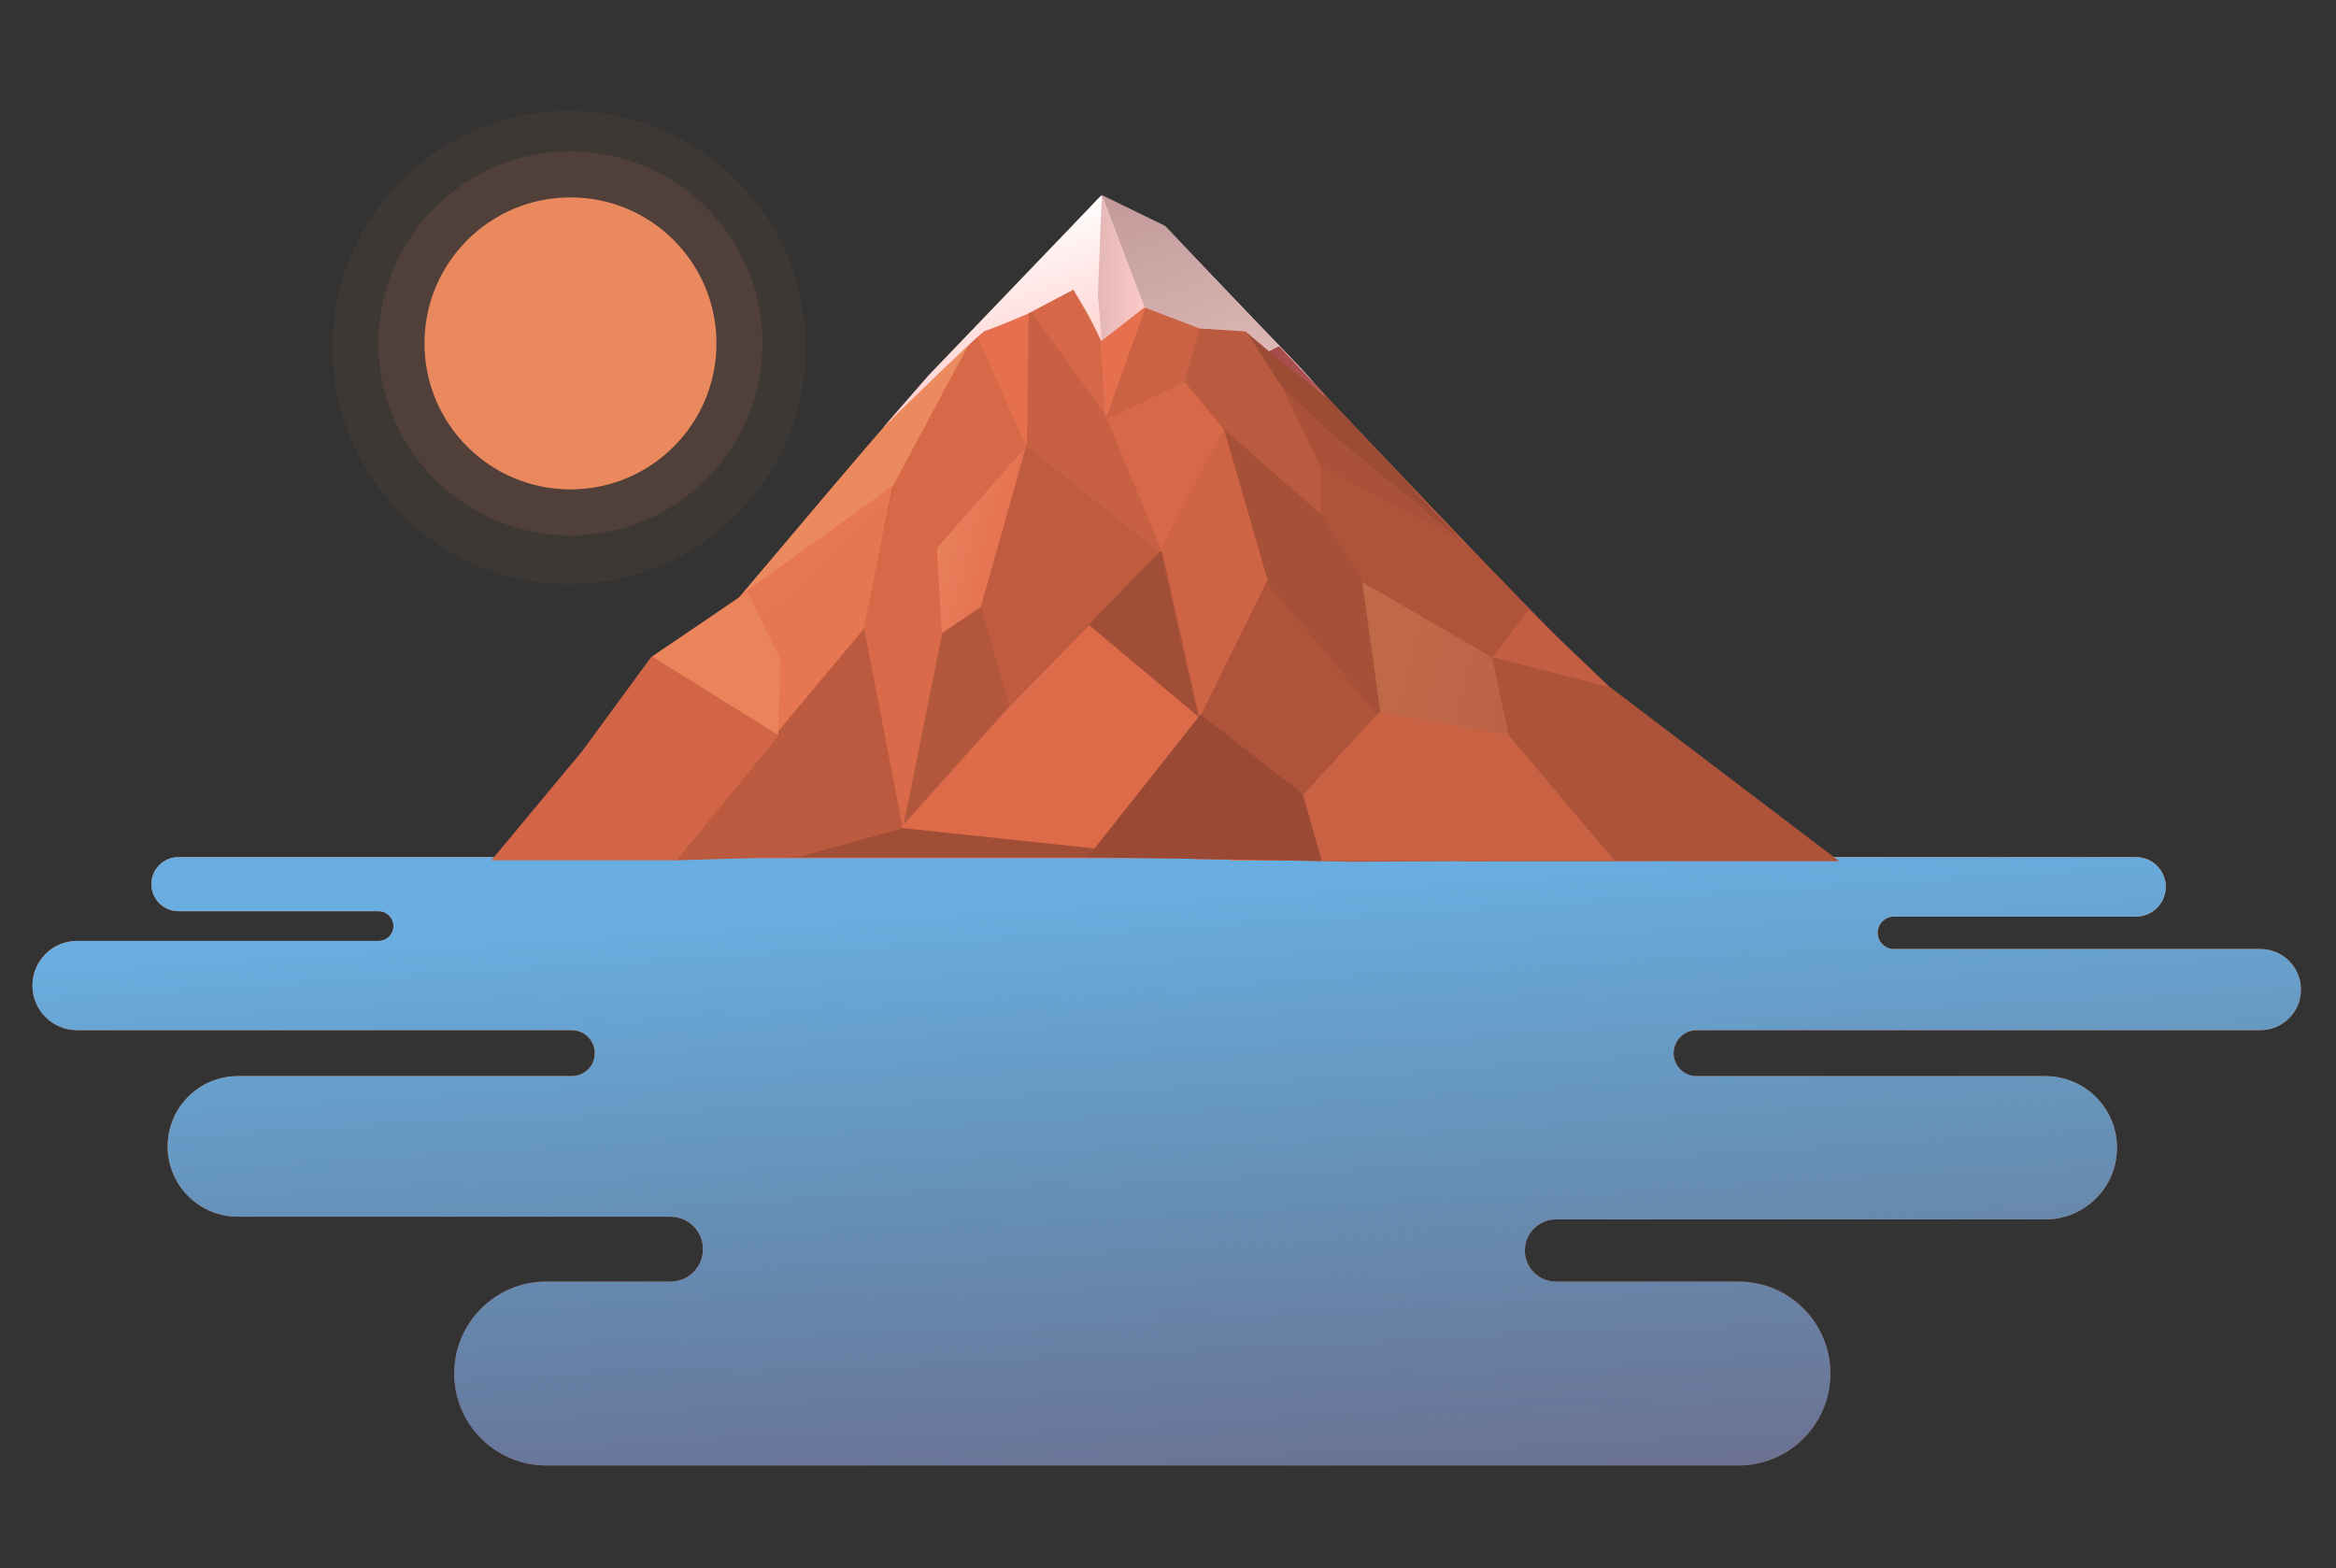 <?xml version="1.0" encoding="UTF-8" standalone="no"?>
<svg width="864px" height="580px" viewBox="0 0 864 580" version="1.1" xmlns="http://www.w3.org/2000/svg" xmlns:xlink="http://www.w3.org/1999/xlink">
    <rect x="0" y="0" width="864" height="580" fill="#333333" stroke="none"/>
    <!-- Generator: Sketch 3.6.1 (26313) - http://www.bohemiancoding.com/sketch -->
    <title>mountain-final</title>
    <desc>Created with Sketch.</desc>
    <defs>
        <linearGradient x1="29.796%" y1="122.665%" x2="30.63%" y2="0%" id="linearGradient-1">
            <stop stop-color="#CB5251" offset="0%"></stop>
            <stop stop-color="#FF8A48" offset="100%"></stop>
        </linearGradient>
        <linearGradient x1="65.432%" y1="116.887%" x2="39.45%" y2="7.109%" id="linearGradient-2">
            <stop stop-color="#0F7CC3" stop-opacity="0.5" offset="0%"></stop>
            <stop stop-color="#6AADE0" offset="100%"></stop>
        </linearGradient>
        <path d="M715.748,22 L688.487,22 C685.17,22 682.483,24.686 682.483,28 C682.483,31.307 685.171,34 688.487,34 L710.568,34 L824.028,34 C832.316,34 839.034,40.714 839.034,49 C839.034,57.284 832.318,64 824.028,64 L666.38,64 L615.506,64 C610.797,64 607,67.806 607,72.5 C607,77.185 610.808,81 615.506,81 L653.792,81 L744.498,81 C759.135,81 771,92.861 771,107.5 C771,122.136 759.128,134 744.498,134 L604.913,134 L563.499,134 C557.151,134 552,139.149 552,145.5 C552,151.853 557.148,157 563.499,157 L626.472,157 L628.735,157 L630.999,157 C649.777,157 665,172.222 665,191 C665,209.778 649.784,225 630.999,225 L190.001,225 C171.223,225 156,209.782 156,191 C156,172.222 171.216,157 190.001,157 L229.88,157 L232.943,157 L236.005,157 C242.629,157 248,151.627 248,145 C248,138.371 242.63,133 236.005,133 L176.305,133 L75.996,133 C61.639,133 50,121.363 50,107 C50,92.641 61.639,81 75.996,81 L143.521,81 L199.5,81 C204.201,81 208,77.194 208,72.5 C208,67.815 204.194,64 199.5,64 L96.726,64 L16.506,64 C7.39,64 -5.96855898e-13,56.615 -5.96855898e-13,47.5 C-5.96855898e-13,38.387 7.377,31 16.506,31 L90.3,31 L128.008,31 C131.056,31 133.517,28.538 133.517,25.5 C133.517,22.469 131.051,20 128.008,20 L95.898,20 L54.001,20 C48.478,20 44,15.524 44,10 C44,4.477 48.481,0 54.001,0 L150.517,0 L675.497,0 L778.041,0 C784.112,0 789.034,4.924 789.034,11 C789.034,17.075 784.103,22 778.041,22 L715.748,22 Z" id="path-3"></path>
        <linearGradient x1="67.652%" y1="154.849%" x2="30.381%" y2="-10.493%" id="linearGradient-4">
            <stop stop-color="#CB5251" offset="0%"></stop>
            <stop stop-color="#FF8A48" offset="100%"></stop>
        </linearGradient>
        <linearGradient x1="26.462%" y1="45.159%" x2="28.011%" y2="47.775%" id="linearGradient-5">
            <stop stop-color="#F8F3BB" stop-opacity="0.669" offset="0%"></stop>
            <stop stop-color="#ED774C" stop-opacity="0" offset="100%"></stop>
        </linearGradient>
        <path id="path-6" d="M1,245.412 C1,245.412 5.652,248.267 61.998,184.387 C118.344,120.506 149.526,82.344 149.526,82.344 L225.612,1 L249.819,12.129 L309.928,75.441 C309.928,75.441 383.179,153.856 413.33,184.387 C443.482,214.917 473.766,245.412 473.766,245.412 L1,245.412 Z"></path>
        <path id="path-7" d="M282.482,46.827 L362.022,95.208 L298.084,27.414 L279.368,15.012 L282.482,46.827 Z"></path>
        <path id="path-8" d="M227.829,48.372 L257.607,34.293 L263.143,13.636 L242.743,6.56 L227.829,48.372 Z"></path>
        <path id="path-9" d="M262.994,13.459 L257.143,34.351 L270.879,52.955 L307.314,86.412 L307.314,65.457 L362.328,96.275 L310.473,52.955 L293.414,36.57 L279.63,15.002 L262.994,13.459 Z"></path>
        <path id="path-10" d="M307.197,85.064 L307.197,64.173 L361.656,94.498 L474.981,210.697 L317.046,211.729 L326.387,157.5 L321.936,109.576 L307.197,85.064 Z"></path>
        <path id="path-11" d="M228.055,47.971 L247.961,98.68 L263.477,76.301 L271.75,51.881 L257.338,34.434 L228.055,47.971 Z"></path>
        <path id="path-12" d="M271.691,51.881 L263.603,76.081 L247.812,97.979 L261.389,157.021 L262.214,210.707 L317.483,211.663 L328.031,155.605 L322.391,108.592 L306.131,83.672 L271.691,51.881 Z"></path>
        <linearGradient x1="105.213%" y1="55.684%" x2="15.108%" y2="33.311%" id="linearGradient-13">
            <stop stop-color="#FFFFFF" stop-opacity="0" offset="0%"></stop>
            <stop stop-color="#FFF9A8" offset="100%"></stop>
        </linearGradient>
        <path id="path-14" d="M322.49,108.096 L369.088,135.141 L395.959,165.027 L429.931,211.354 L360.236,211.354 L327.858,154.611 L322.49,108.096 Z"></path>
        <path id="path-15" d="M199.781,8.647 L227.852,47.516 L226.094,17.971 L215.972,0.017 L199.781,8.647 Z"></path>
        <path id="path-16" d="M164.27,97.872 L199.442,58.772 L199.442,8.84 L178.942,15.729 C178.942,15.729 167.952,25.714 148.376,48.053 C128.8,70.391 59.162,153.436 59.162,153.436 L107.51,115.172 L150.74,72.709 L164.27,97.872 Z"></path>
        <path id="path-17" d="M199.233,6.682 L198.422,56.477 L182.212,117.24 L193.018,153.818 L248.457,96.219 L227.814,46.377 L199.233,6.682 Z"></path>
        <path id="path-18" d="M262.504,159.705 L248.259,96.624 L192.629,153.296 L152.143,198.685 L99.503,210.149 L260.949,210.149 L262.504,159.705 Z"></path>
        <path id="path-19" d="M149.374,72.564 L93.794,112.56 L37.674,175.389 L2.436,209.609 L67.725,210.373 L138.875,125.699 L149.374,72.564 Z"></path>
        <path id="path-20" d="M149.192,72.701 L138.596,125.445 L105.607,164.965 L68.327,211.19 L114.69,209.802 L152.4,199.444 L167.393,126.09 L165.846,96.289 L149.192,72.701 Z"></path>
        <path id="path-21" d="M166.599,127.281 L152.199,199.194 L192.905,153.943 L182.065,116.496 L166.599,127.281 Z"></path>
        <linearGradient x1="78.615%" y1="67.682%" x2="-19.264%" y2="13.743%" id="linearGradient-22">
            <stop stop-color="#FFFFFF" stop-opacity="0" offset="0%"></stop>
            <stop stop-color="#FFF9A8" offset="100%"></stop>
        </linearGradient>
        <path id="path-23" d="M166.824,127.51 L165.449,96.051 L198.542,57.314 L182.521,117.004 L166.824,127.51 Z"></path>
        <path id="path-24" d="M198.666,57.993 L247.663,97.047 L192.372,154.282 L181.81,117.241 L198.666,57.993 Z"></path>
        <path id="path-25" d="M179.866,15.675 L198.612,57.944 L165.114,96.225 L149.176,72.879 L179.866,15.675 Z"></path>
        <path id="path-26" d="M192.265,154.385 L152.085,199.181 L262.57,210.881 L262.57,158.359 L221.796,124.144 L192.265,154.385 Z"></path>
        <path id="path-27" d="M307.159,65.252 L293.099,36.012 L311.356,53.444 L361.566,94.493 L307.159,65.252 Z"></path>
        <path id="path-28" d="M59.738,136.135 L95.2,112.349 L106.701,136.135 L106.701,165.403 L69.256,211.15 L0.758,211.15 L34.434,170.674 L59.738,136.135 Z"></path>
        <path id="path-29" d="M60.209,135.815 L106.818,164.832 L107.603,136.978 L95.388,111.877 L60.209,135.815 Z"></path>
        <path id="path-30" d="M370.207,136.945 L414.617,147.363 L384.509,118.616 L370.207,136.945 Z"></path>
        <path id="path-31" d="M414.565,147.206 L499.252,211.512 L359.304,211.512 L377.422,166.909 L370.858,135.977 L414.565,147.206 Z"></path>
        <path id="path-32" d="M286.515,107.272 L329.952,159.347 L322.718,107.272 L308.166,83.607 L271.787,51.783 L269.566,56.971 L286.515,107.272 Z"></path>
        <path id="path-33" d="M287.799,107.467 L262.626,158.565 L248.551,95.419 L271.716,51.738 L287.799,107.467 Z"></path>
        <path id="path-34" d="M221.237,210.051 L263.094,157.169 L300.582,186.324 L307.963,211.386 L221.237,210.051 Z"></path>
        <path id="path-35" d="M138.538,124.936 L152.949,199.453 L167.36,127.712 L165.525,96.37 L149.325,73.159 L138.538,124.936 Z"></path>
        <path id="path-36" d="M300.988,186.965 L329.34,156.18 L377.059,164.969 L416.178,211.364 L307.966,211.364 L300.988,186.965 Z"></path>
        <linearGradient x1="43.74%" y1="78.228%" x2="10.715%" y2="18.776%" id="linearGradient-37">
            <stop stop-color="#FFCBCA" offset="0%"></stop>
            <stop stop-color="#FFFFFF" offset="100%"></stop>
            <stop stop-color="#B43B3A" offset="100%"></stop>
        </linearGradient>
        <path id="path-38" d="M76.676,44.476 L71.022,35.111 L53.976,44.107 C53.976,44.107 42.825,48.944 38.26,50.417 C36.309,51.047 0.56,86.225 0.56,86.225 L17.292,66.962 L81.25,0.343 L105,11.955 C105,11.955 149.29,57.944 154.425,63.374 C159.56,68.804 164.044,74.399 164.044,74.399 C164.044,74.399 152.058,64.42 150.594,63.374 C145.277,59.577 135.247,50.417 135.247,50.417 L97.259,41.562 L81.25,54 L76.676,44.476 Z"></path>
        <linearGradient x1="6.16%" y1="-2.069%" x2="55.866%" y2="87.403%" id="linearGradient-39">
            <stop stop-color="#FFCBCA" offset="0%"></stop>
            <stop stop-color="#FDCBCA" offset="100%"></stop>
            <stop stop-color="#B43B3A" offset="100%"></stop>
        </linearGradient>
        <linearGradient x1="78.047%" y1="158.591%" x2="13.485%" y2="0%" id="linearGradient-40">
            <stop stop-color="#DEDEDE" stop-opacity="0.267" offset="0%"></stop>
            <stop stop-color="#000000" stop-opacity="0.234" offset="100%"></stop>
        </linearGradient>
        <path id="path-41" d="M105,11.598 L152.883,62.193 L164.93,74.876 C164.93,74.876 159.236,70.413 156.661,68.614 C151.698,65.146 134.667,50.546 134.667,50.546 L117.685,49.472 L97.315,41.679 L81.417,0.107 L105,11.598 Z"></path>
        <linearGradient x1="112.343%" y1="72.022%" x2="-17.675%" y2="72.022%" id="linearGradient-42">
            <stop stop-color="#FFCBCA" offset="0%"></stop>
            <stop stop-color="#DFB4B3" offset="100%"></stop>
        </linearGradient>
        <path id="path-43" d="M97.313,41.666 L81.529,53.933 L80.062,37.146 L81.529,0.608 L97.313,41.666 Z"></path>
    </defs>
    <g id="Page-1" stroke="none" stroke-width="1" fill="none" fill-rule="evenodd">
        <g id="mountain-final">
            <g id="lake" transform="translate(12, 317)">
                <g id="Combined-Shape">
                    <use fill="url(#linearGradient-1)" xlink:href="#path-3"></use>
                    <use fill="url(#linearGradient-2)" xlink:href="#path-3"></use>
                </g>
            </g>
            <g id="sun" transform="translate(123, 41)" fill="#EA895E">
                <circle id="sun-copy-2" opacity="0.06" cx="87.5" cy="87.5" r="87.5"></circle>
                <circle id="sun-copy" opacity="0.108" cx="88" cy="86" r="71"></circle>
                <circle cx="88" cy="86" r="54"></circle>
            </g>
            <g id="mtn" transform="translate(181, 72)">
                <g id="base" opacity="0.832">
                    <use fill="url(#linearGradient-4)" xlink:href="#path-6"></use>
                    <use fill="url(#linearGradient-5)" style="mix-blend-mode: soft-light;" xlink:href="#path-6"></use>
                </g>
                <path d="M241.939,41.375 L226.415,54.131 L228.441,84.789 L250,138.552 L274.078,246.233 L472.876,246.233 L299.365,63.968 L279.411,50.452 L258.841,48.442 L241.939,41.375 Z" id="Path-1220" fill="#E66F4D"></path>
                <g id="mtn-poly" transform="translate(0, 35)">
                    <g id="Path-1224">
                        <use fill="#E66F4D" xlink:href="#path-7"></use>
                        <use fill-opacity="0.322" fill="#000000" xlink:href="#path-7"></use>
                    </g>
                    <path d="M227.893,48.402 L242.574,6.556 L226.044,17.966 L227.893,48.402 Z" id="Path-1221" fill="#E66F4D"></path>
                    <g id="Path-1222">
                        <use fill="#E66F4D" xlink:href="#path-8"></use>
                        <use fill-opacity="0.12" fill="#000000" xlink:href="#path-8"></use>
                    </g>
                    <g id="Path-1223">
                        <use fill="#E66F4D" xlink:href="#path-9"></use>
                        <use fill-opacity="0.193" fill="#000000" xlink:href="#path-9"></use>
                    </g>
                    <g id="Path-1225">
                        <use fill="#E66F4D" xlink:href="#path-10"></use>
                        <use fill-opacity="0.24" fill="#000000" xlink:href="#path-10"></use>
                    </g>
                    <g id="Path-1226">
                        <use fill="#E66F4D" xlink:href="#path-11"></use>
                        <use fill-opacity="0.07" fill="#000000" xlink:href="#path-11"></use>
                    </g>
                    <g id="Path-1227">
                        <use fill="#E66F4D" xlink:href="#path-12"></use>
                        <use fill-opacity="0.24" fill="#000000" xlink:href="#path-12"></use>
                    </g>
                    <g id="Path-1228">
                        <use fill="#E66F4D" xlink:href="#path-14"></use>
                        <use fill-opacity="0.2" fill="#000000" xlink:href="#path-14"></use>
                        <use fill-opacity="0.1" fill="url(#linearGradient-13)" xlink:href="#path-14"></use>
                    </g>
                    <g id="Path-1229">
                        <use fill="#E66F4D" xlink:href="#path-15"></use>
                        <use fill-opacity="0.072" fill="#000000" xlink:href="#path-15"></use>
                    </g>
                    <g id="Path-1230">
                        <use fill="#E66F4D" fill-rule="evenodd" xlink:href="#path-16"></use>
                        <use fill="none" xlink:href="#path-16"></use>
                        <use fill-opacity="0.19" fill="#FFF9A8" fill-rule="evenodd" xlink:href="#path-16"></use>
                    </g>
                    <g id="Path-1232">
                        <use fill="#E66F4D" xlink:href="#path-17"></use>
                        <use fill-opacity="0.13" fill="#000000" xlink:href="#path-17"></use>
                    </g>
                    <g id="Path-1233">
                        <use fill="#E66F4D" xlink:href="#path-18"></use>
                        <use fill-opacity="0.3" fill="#000000" xlink:href="#path-18"></use>
                    </g>
                    <g id="Path-1234" opacity="0.985">
                        <use fill="#E66F4D" fill-rule="evenodd" xlink:href="#path-19"></use>
                        <use fill="none" xlink:href="#path-19"></use>
                        <use fill-opacity="0.06" fill="#FFF9A8" fill-rule="evenodd" xlink:href="#path-19"></use>
                    </g>
                    <g id="Path-1235">
                        <use fill="#E66F4D" xlink:href="#path-20"></use>
                        <use fill-opacity="0.19" fill="#000000" xlink:href="#path-20"></use>
                    </g>
                    <g id="Path-1236">
                        <use fill="#E66F4D" xlink:href="#path-21"></use>
                        <use fill-opacity="0.22" fill="#000000" xlink:href="#path-21"></use>
                    </g>
                    <g id="Path-1237">
                        <use fill="#E66F4D" xlink:href="#path-23"></use>
                        <use fill-opacity="0" fill="#000000" xlink:href="#path-23"></use>
                        <use fill-opacity="0.19" fill="url(#linearGradient-22)" xlink:href="#path-23"></use>
                    </g>
                    <g id="Path-1238">
                        <use fill="#E66F4D" xlink:href="#path-24"></use>
                        <use fill-opacity="0.17" fill="#000000" xlink:href="#path-24"></use>
                    </g>
                    <g id="Path-1248">
                        <use fill="#E66F4D" xlink:href="#path-25"></use>
                        <use fill-opacity="0.07" fill="#000000" xlink:href="#path-25"></use>
                    </g>
                    <path d="M179.626,15.367 L199.476,6.786 L198.801,58.136 L179.626,15.367 Z" id="Path-1249" fill="#E66F4D"></path>
                    <g id="Path-1250">
                        <use fill="#E66F4D" xlink:href="#path-26"></use>
                        <use fill-opacity="0.04" fill="#000000" xlink:href="#path-26"></use>
                    </g>
                    <g id="Path-1251">
                        <use fill="#E66F4D" xlink:href="#path-27"></use>
                        <use fill-opacity="0.264" fill="#000000" xlink:href="#path-27"></use>
                    </g>
                    <g id="Path-1252">
                        <use fill="#E66F4D" xlink:href="#path-28"></use>
                        <use fill-opacity="0.09" fill="#000000" xlink:href="#path-28"></use>
                    </g>
                    <g id="Path-1253">
                        <use fill="#E66F4D" xlink:href="#path-29"></use>
                        <use fill-opacity="0.158" fill="#FFF9A8" xlink:href="#path-29"></use>
                    </g>
                    <g id="Path-1254">
                        <use fill="#E66F4D" xlink:href="#path-30"></use>
                        <use fill-opacity="0.15" fill="#000000" xlink:href="#path-30"></use>
                    </g>
                    <g id="Path-1255">
                        <use fill="#E66F4D" xlink:href="#path-31"></use>
                        <use fill-opacity="0.253" fill="#000000" xlink:href="#path-31"></use>
                    </g>
                    <g id="Path-1256">
                        <use fill="#E66F4D" xlink:href="#path-32"></use>
                        <use fill-opacity="0.28" fill="#000000" xlink:href="#path-32"></use>
                    </g>
                    <g id="Path-1257">
                        <use fill="#E66F4D" xlink:href="#path-33"></use>
                        <use fill-opacity="0.1" fill="#000000" xlink:href="#path-33"></use>
                    </g>
                    <g id="Path-1258">
                        <use fill="#E66F4D" xlink:href="#path-34"></use>
                        <use fill-opacity="0.329" fill="#000000" xlink:href="#path-34"></use>
                    </g>
                    <g id="Path-1258">
                        <use fill="#E66F4D" xlink:href="#path-35"></use>
                        <use fill-opacity="0.051" fill="#000000" xlink:href="#path-35"></use>
                    </g>
                    <g id="Path-1259">
                        <use fill="#E66F4D" xlink:href="#path-36"></use>
                        <use fill-opacity="0.125" fill="#000000" xlink:href="#path-36"></use>
                    </g>
                </g>
                <g id="snow-tops" transform="translate(134, 0)">
                    <g id="top" transform="translate(11, 0)">
                        <g id="top-copy-2">
                            <use fill="none" xlink:href="#path-38"></use>
                            <use fill="url(#linearGradient-37)" fill-rule="evenodd" xlink:href="#path-38"></use>
                        </g>
                        <g id="top-copy-3">
                            <use fill="none" xlink:href="#path-41"></use>
                            <use fill="url(#linearGradient-39)" fill-rule="evenodd" xlink:href="#path-41"></use>
                            <use fill="url(#linearGradient-40)" fill-rule="evenodd" xlink:href="#path-41"></use>
                        </g>
                        <g id="top-copy-6">
                            <use fill="none" xlink:href="#path-43"></use>
                            <use fill="url(#linearGradient-42)" fill-rule="evenodd" xlink:href="#path-43"></use>
                            <use fill="none" xlink:href="#path-43"></use>
                        </g>
                    </g>
                </g>
            </g>
        </g>
    </g>
</svg>